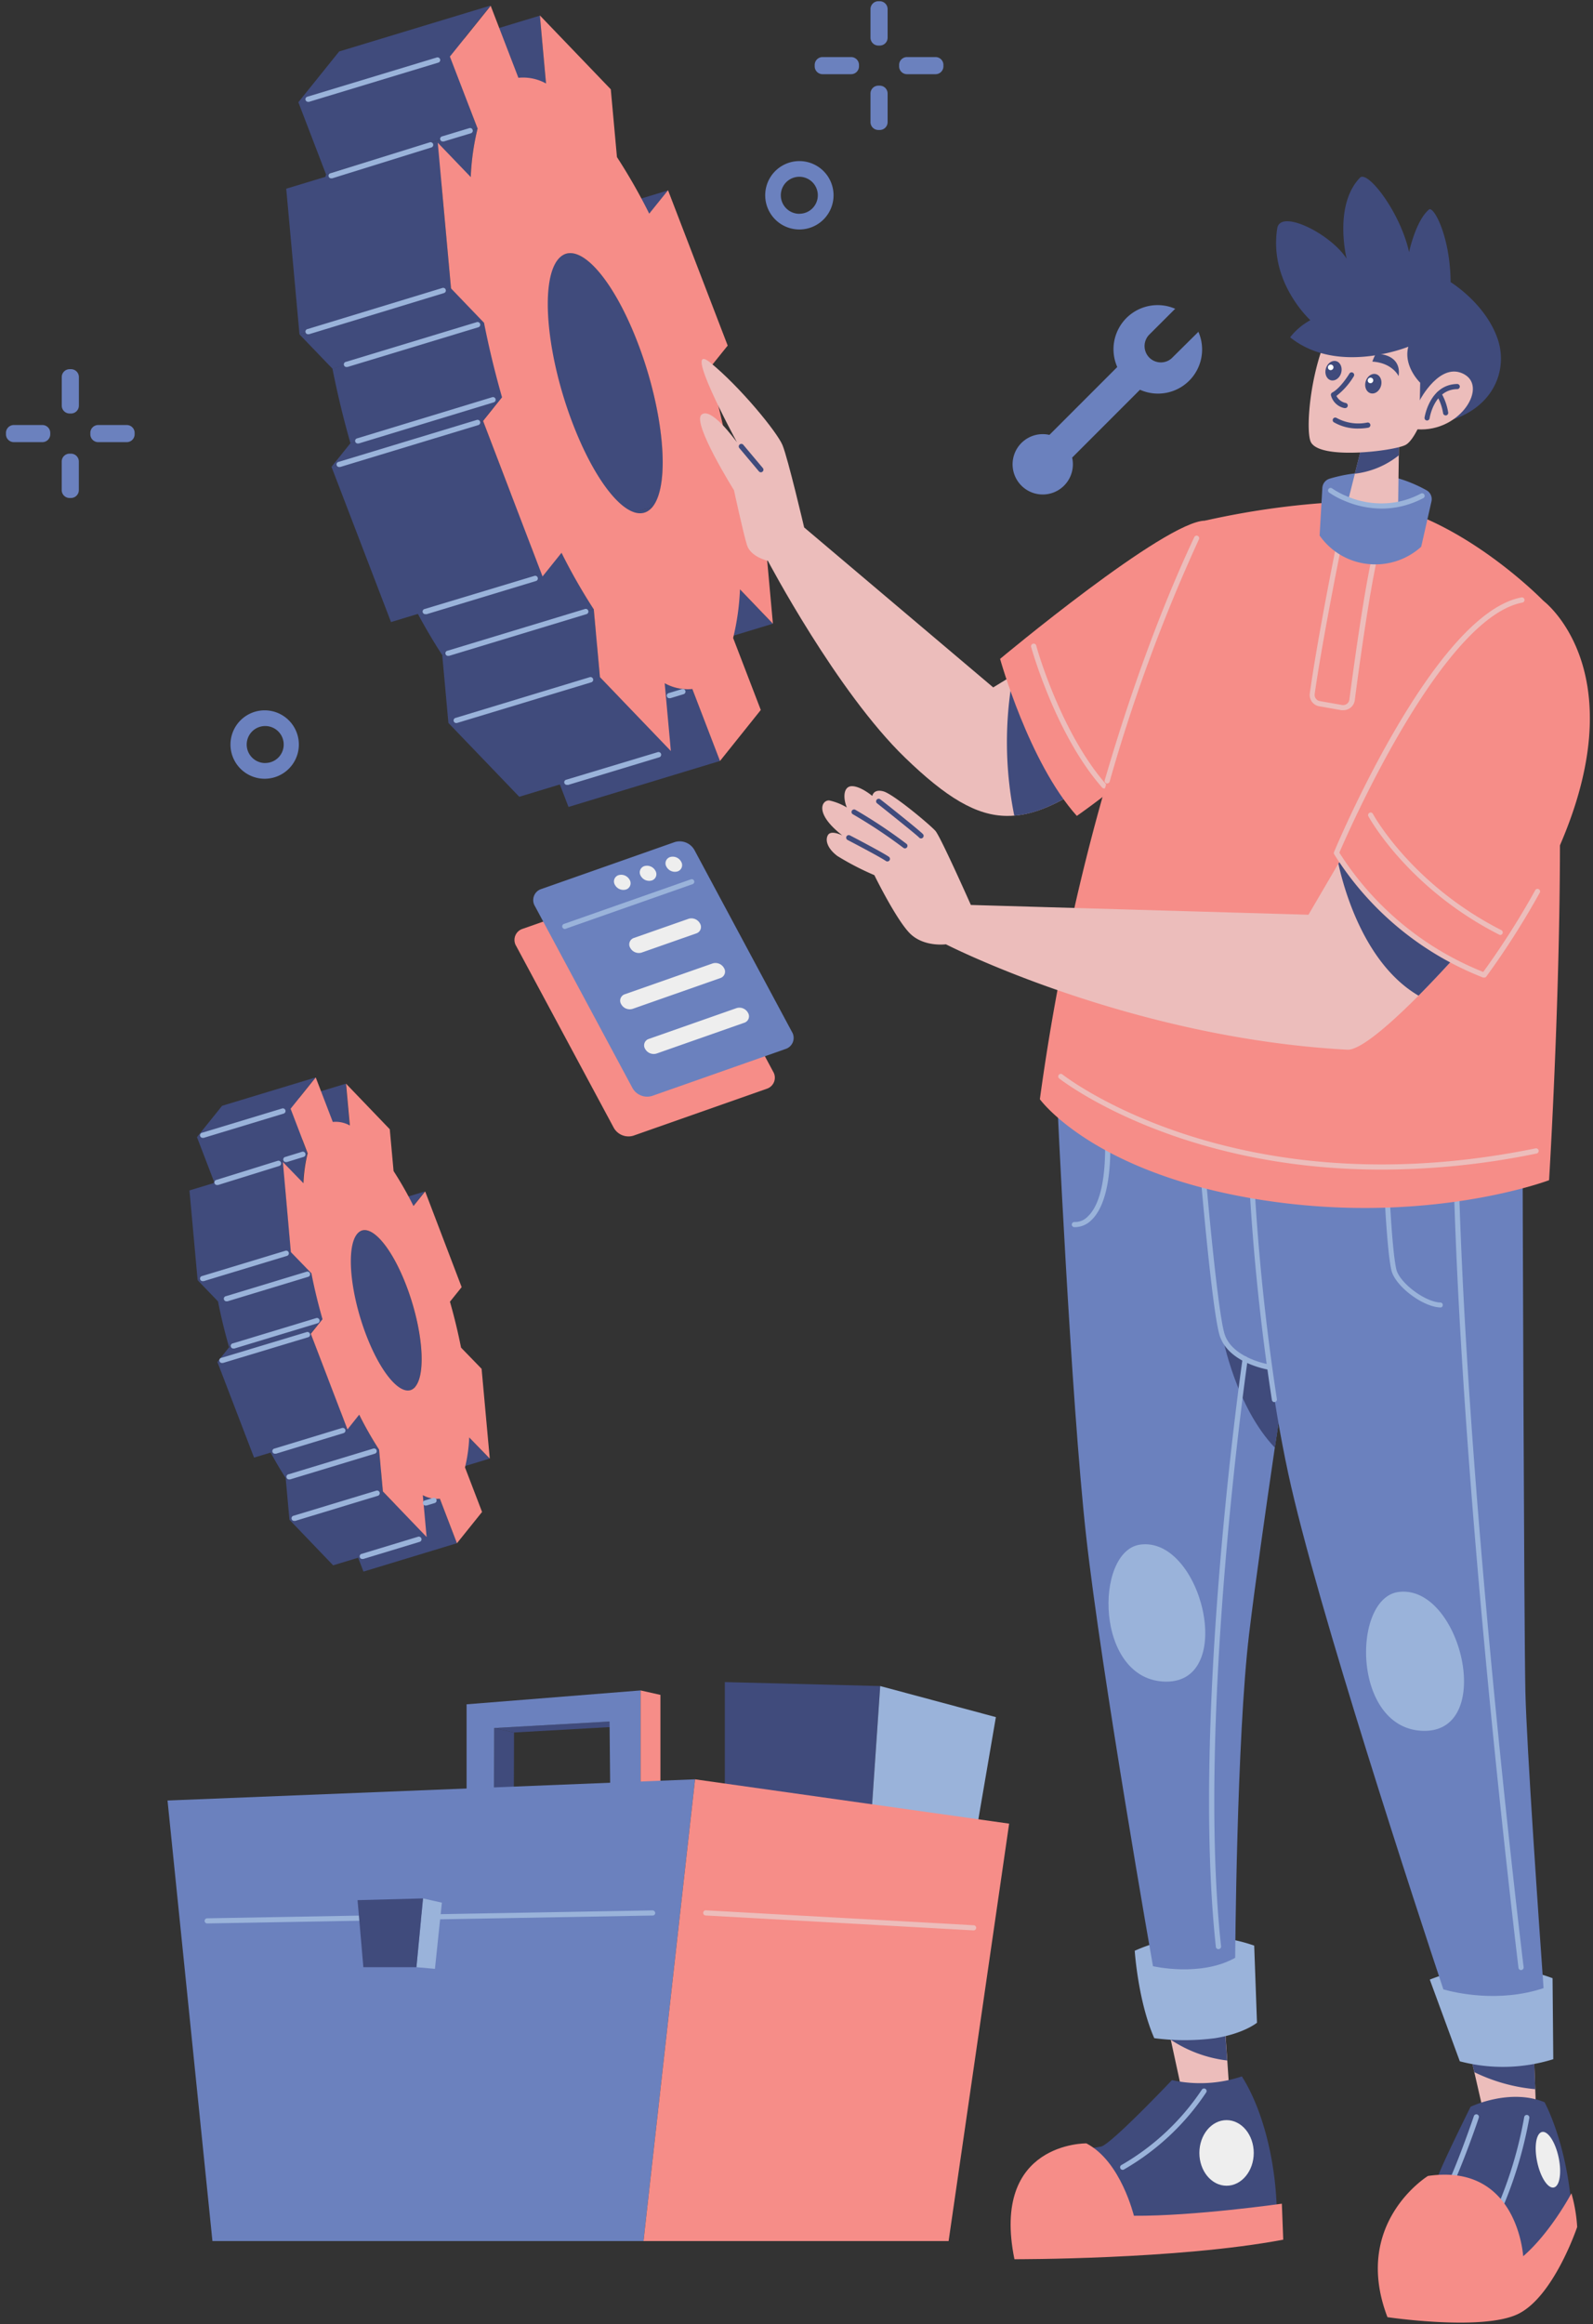 <svg width="155" height="226" fill="none" xmlns="http://www.w3.org/2000/svg"><rect width="100%" height="100%" fill="#333333" stroke="none"/><path d="M110.92 37.9l-6.6 6.6a2.939 2.939 0 01-1.443 3.22 2.934 2.934 0 11-.767-5.43l6.6-6.6a4.288 4.288 0 013.128-5.945 4.288 4.288 0 012.517.285.72.72 0 00-.115.1l-2.375 2.37a1.587 1.587 0 001.726 2.608 1.59 1.59 0 00.514-.368l2.395-2.37a.726.726 0 00.1-.115 4.287 4.287 0 01-3.155 5.95 4.291 4.291 0 01-2.525-.305zM85.6.12h-.135a.765.765 0 00-.765.765v2.78c0 .423.343.765.765.765h.135a.765.765 0 00.765-.765V.885A.765.765 0 0085.6.12zm6.195 6.33v-.135a.765.765 0 00-.765-.765h-2.78a.765.765 0 00-.765.765v.135c0 .423.343.765.765.765h2.78a.765.765 0 00.765-.765zm-6.33 6.19h.135a.765.765 0 00.765-.765v-2.78a.765.765 0 00-.765-.765h-.135a.765.765 0 00-.765.765v2.78c0 .423.343.765.765.765zM79.27 6.315v.135c0 .422.343.765.765.765h2.78a.765.765 0 00.765-.765v-.135a.765.765 0 00-.765-.765h-2.78a.765.765 0 00-.765.765zM6.91 35.9h-.135a.765.765 0 00-.765.765v2.78c0 .422.343.765.765.765h.135a.765.765 0 00.765-.765v-2.78a.765.765 0 00-.765-.765zm6.19 6.33v-.135a.765.765 0 00-.765-.765h-2.78a.765.765 0 00-.765.765v.135c0 .423.342.765.765.765h2.78a.765.765 0 00.765-.765zm-6.33 6.195h.135a.765.765 0 00.765-.765v-2.78a.765.765 0 00-.765-.765H6.77a.765.765 0 00-.765.765v2.78c0 .423.343.765.765.765zm-6.19-6.33v.135c0 .423.342.765.765.765h2.78a.765.765 0 00.765-.765v-.135a.765.765 0 00-.765-.765h-2.78a.765.765 0 00-.765.765zm77.2-26.43a3.325 3.325 0 100 6.65 3.325 3.325 0 000-6.65zm0 5.125a1.8 1.8 0 111.27-.53 1.795 1.795 0 01-1.27.525v.005zM25.81 69.075a3.326 3.326 0 100 6.651 3.326 3.326 0 000-6.651zm0 5.125a1.8 1.8 0 111.27-.53 1.795 1.795 0 01-1.27.525v.005z" fill="#6B81BE"/><path d="M63.17 20.805l-14.745 4.47 1.845-2.295 14.745-4.47-1.845 2.295zM75.205 60.65L60.46 65.12l-3.21-3.34 14.745-4.47 3.21 3.34zM53.13 8.11l-14.745 4.47-.6-6.59L52.53 1.52l.6 6.59zM40.345 29.145l14.745-4.47c1.87-.57 4.77 2.915 6.975 8.655 2.545 6.64 3.195 13.78 1.45 15.95L48.77 53.75c1.745-2.17 1.1-9.31-1.45-15.95-2.205-5.74-5.105-9.22-6.975-8.655z" fill="#404B7C"/><path d="M62.715 49.855l-14.745 4.47c.317-.104.594-.303.795-.57L63.5 49.28a1.636 1.636 0 01-.785.575zm7.345 24.14L55.315 78.47l-2.695-7.02 14.745-4.475 2.695 7.02z" fill="#404B7C"/><path d="M67.365 67L52.62 71.47a4.635 4.635 0 01-2.69-.56l14.745-4.47c.82.454 1.757.65 2.69.56zM43.775 5.47L29.03 9.94 33 5.005 47.745.535l-3.97 4.935zm2.695 7.02l-14.745 4.47-2.695-7.02 14.745-4.47 2.695 7.02z" fill="#404B7C"/><path d="M45.805 17.22L31.06 21.69a23.74 23.74 0 01.665-4.73L46.47 12.5a23.763 23.763 0 00-.665 4.72zm12.57 48.605L43.63 70.3l-.6-6.595 14.745-4.47.6 6.59zm6.895 7.185l-14.745 4.47-6.895-7.18 14.745-4.475 6.895 7.185z" fill="#404B7C"/><path d="M57.775 59.235l-14.745 4.47a56.133 56.133 0 01-3.14-5.5l14.745-4.47a56.133 56.133 0 003.14 5.5zm-8.93-20.61L34.1 43.1a90.26 90.26 0 01-1.75-7.24l14.745-4.47c.465 2.35 1.05 4.78 1.75 7.235zm-1.75-7.24l-14.745 4.47-3.21-3.34 14.745-4.47 3.21 3.34z" fill="#404B7C"/><path d="M43.885 28.045l-14.745 4.47-1.29-14.165 14.745-4.47 1.29 14.165zm8.9 27.975l-14.74 4.47-5.79-15.095L47 40.925l5.785 15.095z" fill="#404B7C"/><path d="M70.805 33.605L68.96 35.9a89.855 89.855 0 011.75 7.245l3.21 3.34 1.285 14.165L72 57.31a24.006 24.006 0 01-.665 4.73l2.69 7-3.97 4.96-2.69-7a4.635 4.635 0 01-2.69-.56l.6 6.59-6.9-7.185-.6-6.59a56.145 56.145 0 01-3.14-5.5l-1.845 2.3L47 40.925l1.845-2.3a90.26 90.26 0 01-1.75-7.24l-3.21-3.34-1.29-14.165 3.21 3.34c.063-1.591.286-3.173.665-4.72l-2.695-7 3.97-4.935 2.695 7a4.59 4.59 0 012.69.555l-.6-6.62 6.9 7.185.6 6.59a55.913 55.913 0 013.14 5.5L65 18.5l5.805 15.105zM63.5 49.28c1.745-2.17 1.1-9.31-1.45-15.95-2.55-6.64-6.025-10.255-7.77-8.085-1.745 2.17-1.1 9.31 1.45 15.95 2.55 6.64 6 10.26 7.77 8.085z" fill="#F68D88"/><path d="M47 40.925l-14.745 4.47 1.845-2.3 14.745-4.47-1.845 2.3z" fill="#404B7C"/><path d="M32.255 17.34a.252.252 0 11-.075-.5l9.64-3a.263.263 0 01.277.085.262.262 0 01-.037.367.26.26 0 01-.09.048l-9.64 3h-.075zM30 32.5a.253.253 0 01-.075-.5l13.125-4a.26.26 0 11.145.5l-13.125 4H30zm3.745 3.185a.252.252 0 11-.075-.5l12.725-3.86a.26.26 0 01.145.5l-12.725 3.86h-.07zm1.09 7.44a.253.253 0 01-.075-.5l13.135-4a.26.26 0 11.145.5l-13.135 4h-.07zm-1.8 2.285a.25.25 0 01-.188-.047.253.253 0 01.113-.453l13.435-4.075a.26.26 0 01.145.5L33.105 45.41h-.07zM41.4 59.72a.253.253 0 01-.075-.5L52 56a.258.258 0 01.276.087.259.259 0 01-.04.366.261.261 0 01-.091.047l-10.65 3.23-.095-.01zm2.23 4.055a.251.251 0 01-.288-.212.253.253 0 01.213-.288L56.92 59.22a.26.26 0 01.145.5L43.7 63.775h-.07zm.795 6.53a.252.252 0 01-.24-.4.252.252 0 01.165-.1l13.035-3.955a.26.26 0 01.145.5L44.5 70.295l-.075.01zM55.18 76.32a.253.253 0 01-.075-.5L64 73.14a.26.26 0 01.145.5l-8.875 2.69-.09-.01zm9.975-8.425a.253.253 0 01-.075-.5l1.285-.39a.26.26 0 11.145.5l-1.285.39h-.07zm-22.04-54.14a.252.252 0 01-.24-.4.252.252 0 01.165-.1l2.63-.795a.26.26 0 01.145.5l-2.63.795h-.07zM30 9.9a.253.253 0 01-.075-.5L42.5 5.59a.26.26 0 01.145.5L30.04 9.91 30 9.9z" fill="#9AB3DA"/><path d="M40.21 117.275l-9.09 2.755 1.135-1.415 9.095-2.76-1.14 1.42zm7.42 24.565l-9.09 2.755-1.98-2.06 9.095-2.755 1.975 2.06zm-13.61-32.395l-9.09 2.755-.37-4.06 9.09-2.76.37 4.065zm-7.885 12.97l9.09-2.755c1.155-.35 2.94 1.795 4.3 5.335 1.57 4.095 1.97 8.5.895 9.835l-9.09 2.755c1.075-1.34.675-5.74-.895-9.835-1.355-3.54-3.145-5.685-4.3-5.335zM39.93 135.18l-9.09 2.755a.997.997 0 00.5-.35l9.09-2.755a1.002 1.002 0 01-.5.35zm4.525 14.885l-9.09 2.76-1.66-4.33 9.09-2.755 1.66 4.325z" fill="#404B7C"/><path d="M42.795 145.74l-9.09 2.76a2.856 2.856 0 01-1.66-.345l9.09-2.755a2.855 2.855 0 001.66.34zm-14.54-37.925l-9.09 2.76 2.445-3.045 9.09-2.755-2.445 3.04z" fill="#404B7C"/><path d="M29.915 112.145l-9.09 2.76-1.66-4.33 9.09-2.76 1.66 4.33z" fill="#404B7C"/><path d="M29.5 115.065l-9.09 2.755a14.7 14.7 0 01.41-2.915l9.09-2.755a14.648 14.648 0 00-.41 2.915zm7.755 29.965l-9.09 2.755-.37-4.06 9.09-2.76.37 4.065zm4.25 4.43l-9.09 2.755-4.25-4.43 9.09-2.755 4.25 4.43zm-4.62-8.495l-9.09 2.755a34.607 34.607 0 01-1.935-3.4l9.09-2.755a34.587 34.587 0 001.935 3.4zM31.38 128.26L22.29 131c-.43-1.5-.795-3-1.08-4.465l9.09-2.755a52.802 52.802 0 001.08 4.48z" fill="#404B7C"/><path d="M30.3 123.795l-9.09 2.755-1.98-2.06 9.09-2.755 1.98 2.06z" fill="#404B7C"/><path d="M28.32 121.735l-9.09 2.755-.795-8.73 9.09-2.76.795 8.735zm5.49 17.25l-9.09 2.755-3.57-9.305 9.09-2.76 3.57 9.31z" fill="#404B7C"/><path d="M44.92 125.165l-1.14 1.415c.43 1.5.79 3 1.08 4.465l2 2.06.795 8.735-2-2.06a14.79 14.79 0 01-.41 2.915l1.66 4.33-2.445 3.045-1.66-4.33a2.856 2.856 0 01-1.66-.345l.37 4.065-4.255-4.43-.37-4.065a34.587 34.587 0 01-1.935-3.4L33.81 139l-3.57-9.305 1.14-1.415c-.43-1.5-.795-3-1.08-4.465l-2-2.06-.775-8.755 2 2.06a14.7 14.7 0 01.41-2.915l-1.66-4.33 2.445-3.045 1.66 4.33a2.832 2.832 0 011.66.345l-.37-4.065 4.255 4.43.37 4.065a34.506 34.506 0 011.935 3.4l1.14-1.415 3.55 9.305zm-4.5 9.665c1.08-1.33.68-5.74-.89-9.83s-3.715-6.325-4.79-5c-1.075 1.325-.675 5.74.895 9.835 1.57 4.095 3.715 6.325 4.79 5" fill="#F68D88"/><path d="M30.24 129.675l-9.09 2.76 1.14-1.42 9.09-2.755-1.14 1.415z" fill="#404B7C"/><path d="M21.15 115.23a.252.252 0 01-.24-.4.252.252 0 01.165-.1l5.945-1.85a.267.267 0 01.199.02.264.264 0 01.106.354.258.258 0 01-.155.126l-5.945 1.85h-.075zm-1.395 9.35a.252.252 0 01-.188-.047.252.252 0 01.113-.453l8.095-2.455c.033-.009.067-.012.101-.009a.263.263 0 01.221.187.26.26 0 01-.177.322l-8.095 2.455h-.07zm2.315 1.96a.252.252 0 01-.188-.047.252.252 0 01.113-.453l7.845-2.38a.258.258 0 01.323.178.26.26 0 01-.178.322l-7.845 2.38h-.07zm.67 4.59a.252.252 0 01-.287-.213.25.25 0 01.212-.287l8.1-2.455a.256.256 0 01.276.087.266.266 0 01.025.288.257.257 0 01-.156.125l-8.1 2.455h-.07zm-1.11 1.405a.252.252 0 01-.24-.4.252.252 0 01.165-.1l8.285-2.5a.287.287 0 01.101-.009.275.275 0 01.097.031.28.28 0 01.078.065.266.266 0 01.025.289.253.253 0 01-.066.077.243.243 0 01-.09.047l-8.285 2.5h-.07zm5.16 8.825a.252.252 0 01-.24-.4.252.252 0 01.165-.1l6.565-2a.288.288 0 01.101-.009.263.263 0 01.221.187.258.258 0 01-.087.275.243.243 0 01-.09.047l-6.565 2h-.07zm1.37 2.5a.252.252 0 01-.24-.4.252.252 0 01.165-.1l8.24-2.5a.288.288 0 01.101-.009.263.263 0 01.221.187.26.26 0 01-.177.322l-8.24 2.5h-.07zm.495 4.03a.252.252 0 01-.24-.4.252.252 0 01.165-.1l8.035-2.435a.259.259 0 01.3.376.26.26 0 01-.155.124l-8.035 2.44-.07-.005zm6.63 3.705a.252.252 0 01-.24-.4.252.252 0 01.165-.1l5.47-1.66a.263.263 0 01.323.177.26.26 0 01-.178.323l-5.47 1.66h-.07zm6.15-5.195a.252.252 0 01-.188-.047.252.252 0 01.113-.453l.79-.24c.033-.009.067-.012.101-.009a.275.275 0 01.097.031.28.28 0 01.078.065.268.268 0 01.055.192.262.262 0 01-.186.221l-.79.24h-.07zM27.85 113a.252.252 0 01-.287-.212.252.252 0 01.212-.288l1.62-.5c.033-.009.067-.012.101-.009a.263.263 0 01.221.187.258.258 0 01-.087.275.243.243 0 01-.09.047l-1.62.5h-.07zm-8.095-2.355a.252.252 0 01-.254-.12.251.251 0 01.013-.28.263.263 0 01.073-.067.256.256 0 01.093-.033l7.77-2.355c.033-.009.067-.012.101-.009a.275.275 0 01.097.031.28.28 0 01.078.065.268.268 0 01.055.192.262.262 0 01-.186.221l-7.77 2.355h-.07z" fill="#9AB3DA"/><path d="M70.525 163.57v10.96l14.285 1.645.835-12.22-15.12-.385z" fill="#404B7C"/><path d="M85.645 163.955l11.255 3.02-1.8 10.49-10.29-1.29.835-12.22z" fill="#9AB3DA"/><path d="M49.995 174.915l-1.93-.435.02-6.445 1.93.435-.02 6.445z" fill="#404B7C"/><path d="M59.31 167.405l1.93.435-11.225.63-1.93-.435 11.225-.63z" fill="#404B7C"/><path d="M45.4 174.48v-8.75l16.93-1.35v9.715l-2.955.065-.065-6.755-11.225.63-.02 6.445H45.4z" fill="#6B81BE"/><path d="M64.26 164.815l-1.93-.435v9.715l1.93.435v-9.715z" fill="#F68D88"/><path d="M20.67 217.925l-4.37-42.84 51.33-2.06-5.015 44.9H20.67z" fill="#6B81BE"/><path d="M20.16 187.04a.249.249 0 01-.25-.25.251.251 0 01.25-.25l43.34-.77a.276.276 0 01.255.245.249.249 0 01-.245.255l-43.355.77h.005z" fill="#9AB3DA"/><path d="M41.16 184.605l1.835.415-.675 6.435-1.8-.16.64-6.69z" fill="#9AB3DA"/><path d="M35.355 191.295l-.565-6.52 6.37-.17-.64 6.69h-5.165z" fill="#404B7C"/><path d="M67.63 173.025l30.56 4.31-5.89 40.59H62.615l5.015-44.9z" fill="#F68D88"/><path d="M94.715 187.715l-26.055-1.45a.24.24 0 01-.095-.025.244.244 0 01-.14-.24.238.238 0 01.08-.176.239.239 0 01.087-.049c.031-.01.065-.013.098-.01l26.055 1.45a.25.25 0 01.235.265.25.25 0 01-.265.235z" fill="#ECBDBB"/><path d="M74.63 105.865l-13 4.57a1.641 1.641 0 01-1.92-.785L50.23 92a1.131 1.131 0 01.6-1.67l13-4.57a1.645 1.645 0 011.92.785l9.475 17.66a1.13 1.13 0 01-.595 1.66z" fill="#F68D88"/><path d="M76.45 102l-13 4.57a1.641 1.641 0 01-1.92-.785l-9.475-17.66a1.13 1.13 0 01.6-1.67l13-4.57a1.645 1.645 0 011.92.785l9.475 17.66a1.129 1.129 0 01-.6 1.67z" fill="#6B81BE"/><path d="M55 90.33a.253.253 0 11-.085-.5l12.33-4.33a.25.25 0 01.165.47L55.08 90.3a.245.245 0 01-.08.03z" fill="#9AB3DA"/><path d="M67.765 90.76l-5.33 1.87a.95.95 0 01-1.11-.455.654.654 0 01.35-.965L67 89.345a.95.95 0 011.11.455.655.655 0 01-.345.96zm2.335 4.345l-8.55 3a.95.95 0 01-1.11-.455.654.654 0 01.35-.965l8.55-3a.95.95 0 011.11.455.655.655 0 01-.35.965zm2.33 4.345l-8.55 3a.952.952 0 01-1.11-.455.655.655 0 01.35-.965l8.55-3a.95.95 0 011.11.455.654.654 0 01-.35.965zm-11.17-13.9a.64.64 0 01-.34.945.93.93 0 01-1.085-.445.641.641 0 01.34-.945.93.93 0 011.085.445zm2.51-.88a.64.64 0 01-.34.945.93.93 0 01-1.085-.445.641.641 0 01.34-.945.93.93 0 011.085.445zm2.505-.88a.641.641 0 01-.34.945.93.93 0 01-1.085-.445.64.64 0 01.34-.945.93.93 0 011.085.445z" fill="#EEE"/><path d="M119.64 203.675s-4.5.545-4.5.405-.8-3.775-1.225-5.745l-.265-1.22 5.5-.545.265 3.79.225 3.315z" fill="#ECBDBB"/><path d="M119.14 196.575l.265 3.79a12.597 12.597 0 01-5.5-2.025l-.265-1.22 5.5-.545zm-5.11 5.7s-6 6.335-6.925 6.47c-.925.135-5 1-5 1l-1.63 6.65s15.655.27 23.755-1.45c-.09-4.435-1.22-9.59-3.395-13.03a12.839 12.839 0 01-6.805.36z" fill="#404B7C"/><path d="M109.235 211a.25.25 0 01-.239-.185.248.248 0 01.114-.28 23.424 23.424 0 007.83-7.33.244.244 0 01.153-.111.249.249 0 01.277.366 23.994 23.994 0 01-8 7.5.248.248 0 01-.135.04z" fill="#9AB3DA"/><path d="M105.705 208.425s-9.32-.135-7 11.265c0 0 15.88.045 26.155-1.9l-.135-3.5s-8.55 1.22-14.39 1.175c-.015.035-1.235-5.275-4.63-7.04z" fill="#F68D88"/><path d="M119.345 212.545c1.461 0 2.645-1.428 2.645-3.19s-1.184-3.19-2.645-3.19-2.645 1.428-2.645 3.19 1.184 3.19 2.645 3.19z" fill="#EEE"/><path d="M110.41 189.695s.315 4.885 1.9 8.5c1.967.258 3.958.258 5.925 0 2.805-.45 4.07-1.5 4.07-1.5l-.27-7.5a15.729 15.729 0 00-11.625.5z" fill="#9AB3DA"/><path d="M125.885 128.61s-.295 1.875-.73 4.76c-.315 2.05-.7 4.625-1.115 7.4-.9 6.12-1.915 13.245-2.5 18.11-1.22 10.18-1.355 31.5-1.355 31.5-3.395 1.9-8 .815-8 .815s-5-28.37-6.5-41.81c-1.5-13.44-2.85-43.03-2.85-43.03.405-11 21.175-9.64 22.125 5.43l.925 16.825z" fill="#6B81BE"/><path d="M125.16 133.375c-.315 2.05-.7 4.625-1.115 7.4-3.755-3.935-5.055-10.565-5.14-11.05.445 1.75 3.26 2.91 6.255 3.65z" fill="#404B7C"/><path d="M110.945 150.2c-4.5.61-4.42 13.26 2.5 13.325 6.92.065 3.46-14.13-2.5-13.325z" fill="#9AB3DA"/><path d="M118.555 189.54a.253.253 0 01-.168-.064.247.247 0 01-.082-.161c-2.415-22.335 2.55-56.855 2.6-57.2a.256.256 0 01.098-.167.255.255 0 01.354.05c.04.053.057.121.048.187-.05.345-5 34.805-2.595 57.075a.253.253 0 01-.053.183.255.255 0 01-.167.092h-.025l-.01.005z" fill="#9AB3DA"/><path d="M123.545 133.205h-.045c-.165-.025-4.07-.665-4.855-3.435-.745-2.64-1.86-15.845-1.91-16.405a.254.254 0 01.059-.183.252.252 0 01.354-.028c.05.043.082.105.087.171 0 .135 1.16 13.715 1.89 16.31.575 2.04 3.235 2.81 4.145 3-.105-2.095-.665-13.84-.36-18.575a.262.262 0 01.086-.17.262.262 0 01.179-.065.248.248 0 01.235.265c-.335 5.15.37 18.705.375 18.84a.266.266 0 01-.01.101.27.27 0 01-.05.089.244.244 0 01-.18.085zM104.64 119.33h-.135a.248.248 0 01-.166-.098.25.25 0 01.049-.353.25.25 0 01.187-.049 1.697 1.697 0 001.28-.55c.965-.915 2-3.265 1.58-9.285a.244.244 0 01.059-.183.255.255 0 01.171-.087.255.255 0 01.27.23c.455 6.245-.705 8.725-1.755 9.705-.41.411-.96.65-1.54.67z" fill="#9AB3DA"/><path d="M149.505 206.455l-4.885.14-1.17-5.105-.46-2.02 6.245-.07.145 3.755.125 3.3z" fill="#ECBDBB"/><path d="M149.38 203.155a16.993 16.993 0 01-5.93-1.655l-.46-2 6.245-.07.145 3.725zm-6.29 1.71s3.8-1.835 7.195-.44c0 0 1.9 3.395 2.545 9.33 0 0-2.375 7.5-7.57 8.075a25.713 25.713 0 01-9.33-.68s3.45-8.1 4.025-9.625c.575-1.525 3.135-6.66 3.135-6.66z" fill="#404B7C"/><path d="M145.075 215.39c-1.19 0-3.585-.14-4.325-1.235a1.501 1.501 0 010-1.535c1.245-2.67 2.645-6.81 2.66-6.85a.254.254 0 01.126-.145.25.25 0 01.349.305c0 .04-1.42 4.21-2.68 6.905a1.006 1.006 0 000 1.04c.63.935 3.24 1.045 4.375 1a39.872 39.872 0 002.725-9 .255.255 0 01.288-.213.253.253 0 01.212.288 40.609 40.609 0 01-2.825 9.25.255.255 0 01-.087.103.253.253 0 01-.128.042c-.135.035-.37.045-.69.045z" fill="#9AB3DA"/><path d="M151.186 212.715c.575-.122.785-1.429.469-2.921-.316-1.491-1.039-2.601-1.614-2.479-.576.122-.786 1.43-.47 2.921.316 1.491 1.039 2.601 1.615 2.479z" fill="#EEE"/><path d="M138.94 211.595s-7.44 4.57-3.94 13.73c0 0 9.095 1.355 12.625-.27 3.53-1.625 5.835-8.5 5.835-8.5a15.098 15.098 0 00-.56-3.275s-2 3.79-4.69 6.12c-.015 0-.515-9.095-9.27-7.805z" fill="#F68D88"/><path d="M139.12 192.5a16.535 16.535 0 0111.945-.135l.07 7.875a16.468 16.468 0 01-9.095.205l-2.92-7.945z" fill="#9AB3DA"/><path d="M150.19 193.33c-4.365 1.45-8.61.445-9.75.12-2.385-7.175-12.355-37.415-15.095-50.175-3.12-14.5-3.665-31.085-3.665-31.085 1.63-12 24.37-12.695 26.47.68 0 0 .135 45.2.27 51.58.115 5.325 1.36 23.145 1.77 28.88z" fill="#6B81BE"/><path d="M124 136.345a.25.25 0 01-.245-.21 220.024 220.024 0 01-2.34-23.94.258.258 0 01.066-.18.25.25 0 01.174-.08.25.25 0 01.25.24 219.605 219.605 0 002.335 23.875.239.239 0 01-.046.186.248.248 0 01-.164.099H124v.01zm12.065 18.465c-4.575.615-4.5 13.44 2.5 13.5 7 .06 3.54-14.31-2.5-13.5zM148 191.575a.25.25 0 01-.25-.22c-.06-.5-5.845-47.895-6.38-80.115a.243.243 0 01.07-.178.258.258 0 01.355-.009.25.25 0 01.056.081.26.26 0 01.019.096c.535 32.195 6.32 79.585 6.38 80.06a.25.25 0 01-.22.28H148v.005zm-7.79-64.435c-1.72 0-4.47-2.07-4.83-3.63-.54-2.37-.84-11.15-.85-11.5a.258.258 0 01.066-.18.25.25 0 01.174-.08c.065 0 .127.025.173.07a.247.247 0 01.077.17c0 .09.31 9.105.84 11.43.305 1.33 2.86 3.24 4.34 3.24a.253.253 0 01.132.087.253.253 0 01.006.3.245.245 0 01-.128.093z" fill="#9AB3DA"/><path d="M104.5 77.12c-2.42 1.465-4.475 2.235-6.5 2.22-3 0-5.95-1.805-9.94-5.665-6.65-6.425-13.345-19.14-13.345-19.14s-1.67-.36-2.035-1.535c-.365-1.175-1.265-5.335-1.265-5.335s-4.07-6.5-3.17-7.33c.9-.83 3.205 2.335 3.465 2.68-.325-.61-5.41-10.03-2.6-7.755 2.895 2.355 6.5 6.745 7.03 8.03.53 1.285 2.105 8 2.105 8l18.33 15.5.065.055 3.115-1.9L104.5 77.12z" fill="#ECBDBB"/><path d="M104.5 77.12c-2.15 1.305-4 2.06-5.81 2.195a36.037 36.037 0 01-.125-13.635l1.205-.735 4.73 12.175zM74.03 45.925a.249.249 0 01-.19-.09l-1.9-2.26a.252.252 0 01-.057-.183.25.25 0 01.442-.137l1.9 2.26a.25.25 0 01-.195.41z" fill="#404B7C"/><path d="M117.265 50.63c-3.86 0-19.955 13.44-19.955 13.44s2.785 10.045 7.465 15.27c0 0 9.91-6.785 16.085-15 6.175-8.215 1.225-13.71-3.595-13.71z" fill="#F68D88"/><path d="M107.425 76.67a.254.254 0 01-.185-.085c-4.535-5.14-6.885-13.59-6.91-13.675a.262.262 0 01.027-.196.26.26 0 01.354-.092.258.258 0 01.119.158c0 .085 2.345 8.42 6.8 13.5.025.037.04.081.042.126a.245.245 0 01-.119.227.251.251 0 01-.128.037z" fill="#ECBDBB"/><path d="M132.605 48.725a78.523 78.523 0 00-15.34 1.9s-11.335 21.5-16.085 56.265c0 0 5.16 7.195 21.445 9.775s28.1-1.9 28.1-1.9 2.715-43.845-.545-56.335c.005.005-8.48-8.755-17.575-9.705z" fill="#F68D88"/><path d="M107.73 76.185h-.07a.252.252 0 01-.149-.12.255.255 0 01-.03-.093.266.266 0 01.009-.097c3.44-11.82 6.935-19.88 8.71-23.63a.246.246 0 01.34-.134.251.251 0 01.131.15c.01.033.014.068.01.102a.238.238 0 01-.031.097A163.622 163.622 0 00107.97 76a.245.245 0 01-.089.133.247.247 0 01-.151.052zm26.7 37.55c-20.05 0-31.23-8.755-31.37-8.865a.25.25 0 01-.038-.353.254.254 0 01.353-.037c.165.13 16.82 13.155 46.035 7.19a.236.236 0 01.099 0 .234.234 0 01.092.038.25.25 0 01.109.162.236.236 0 010 .099.234.234 0 01-.038.092.25.25 0 01-.162.109 75.277 75.277 0 01-15.08 1.565zm-3.72-44.675a1.27 1.27 0 01-.195 0l-2.155-.38a1.115 1.115 0 01-.915-1.25c.705-5.11 2.5-14.1 2.54-14.19a.251.251 0 01.31-.195l3.53.95a.25.25 0 01.18.295c-.845 3.765-1.89 11.5-2.185 13.81a1.118 1.118 0 01-1.11.96zm-.29-15.475c-.305 1.5-1.85 9.29-2.5 13.9a.615.615 0 00.5.69l2.155.38a.612.612 0 00.639-.291.61.61 0 00.081-.234c.295-2.245 1.305-9.755 2.145-13.62l-3.02-.825z" fill="#ECBDBB"/><path d="M133.795 46.045c-1.5-.235-3.415.2-4.415.5a1 1 0 00-.715.89l-.265 4.64a6.562 6.562 0 004.885 2.785 6.635 6.635 0 005-1.695l1-4.425a.993.993 0 00-.435-1.04 13.677 13.677 0 00-5.055-1.655z" fill="#6B81BE"/><path d="M136.13 42.245l-.025 2.03-.065 4.775-.31.055a8.75 8.75 0 01-4.54-.5l.63-2.5.885-3.5 3.425-.36z" fill="#ECBDBB"/><path d="M136.13 42.245l-.025 2.03a8.36 8.36 0 01-4.285 1.79l.885-3.5 3.425-.32z" fill="#404B7C"/><path d="M134.435 49.455a9.225 9.225 0 01-3.335-.64l-.4-.165a7.856 7.856 0 01-1.4-.77.252.252 0 01-.032-.332.25.25 0 01.327-.068c.41.28.848.52 1.305.715l.385.16a8.5 8.5 0 004.405.5l.295-.05a8.44 8.44 0 002.27-.81.25.25 0 01.277.031.256.256 0 01.077.267.25.25 0 01-.124.147 8.93 8.93 0 01-2.4.855l-.31.055a8.56 8.56 0 01-1.34.105z" fill="#9AB3DA"/><path d="M142.5 92.03s-2.06 2.355-4.475 4.79c-2.605 2.615-5.625 5.32-6.93 5.255-21.31-1.155-39.06-10.25-39.06-10.25s-2.205.305-3.56-1.12-3.4-5.605-3.4-5.605a26.81 26.81 0 01-3.595-1.86c-.95-.71-1.22-1.525-.92-2.035.3-.51 1.305 0 1.39.025-2.815-2.2-1.935-3.46-1.255-3.39a5.61 5.61 0 011.7.68c-.405-1-.31-2.105.545-2.07.855.035 1.935.95 1.935.95s.105-.715 1.085-.445c.98.27 4.545 3.26 5.055 3.84.51.58 3.45 7.205 3.45 7.205l32.85.95 2.925-5 .94-1.6 11.32 9.68z" fill="#ECBDBB"/><path d="M89.62 81.53a.249.249 0 01-.195-.09c-.17-.195-2.605-2.15-4.1-3.335a.25.25 0 01.31-.39c.66.5 3.97 3.15 4.18 3.41a.25.25 0 01-.195.405zm-1.56.97a.25.25 0 01-.16-.055A48.825 48.825 0 0083 79.19a.25.25 0 11.25-.43 48.275 48.275 0 014.965 3.305.25.25 0 01-.155.435zm-1.72 1.27a.25.25 0 01-.14-.045c-.68-.46-3.7-2.03-3.73-2.045a.25.25 0 01.23-.445c.125.065 3.075 1.595 3.78 2.075a.25.25 0 01-.14.46zm56.16 8.26s-2.06 2.355-4.475 4.79c-5.185-3.04-7.21-10.145-7.8-12.83l.94-1.6 11.335 9.64z" fill="#404B7C"/><path d="M130.025 82.935s11.335-27.08 20.16-24.5c0 0 13.305 9.955-5.79 36.38a29.43 29.43 0 01-14.37-11.88z" fill="#F68D88"/><path d="M144.39 95.06h-.08a29.95 29.95 0 01-14.5-12 .244.244 0 010-.225c.395-.945 9.775-23.145 18.225-24.74a.254.254 0 01.258.393.255.255 0 01-.163.107c-7.88 1.5-17.05 22.545-17.81 24.32a29.537 29.537 0 0014 11.6 77.3 77.3 0 005.065-7.96.251.251 0 01.44.24 78 78 0 01-5.205 8.165.247.247 0 01-.23.1z" fill="#ECBDBB"/><path d="M146 90.92a.249.249 0 01-.115-.025c-8.925-4.53-12.695-11.44-12.73-11.5a.25.25 0 11.44-.235c.035.07 3.74 6.84 12.5 11.295a.244.244 0 01.103.114.25.25 0 01-.198.351zm-12.65-62.26c-5.18.465-6.56 12.4-5.835 14.255.725 1.855 8.055.95 9.23.36 1.175-.59 2.625-4.75 3.03-7.5.405-2.75-.405-7.66-6.425-7.115z" fill="#ECBDBB"/><path d="M138.15 38.91l.035-1.695s-1.665-1.595-1.155-3.5c0 0-6.855 2.815-11.5-.915a6.32 6.32 0 011.97-1.665s-4.055-3.67-3.225-8.925c.305-1.935 5.225.545 6.755 2.95 0 0-1.3-5.165 1.29-7.875.745-.78 3.935 3.36 4.785 7.23 0 0 .635-3.04 1.935-4.14.44-.375 2.07 2.58 2.105 7.06 0 0 3.395 2.07 4.58 5.53 1.185 3.46-.85 8.11-7.735 8.45l.16-2.505z" fill="#404B7C"/><path d="M138.15 38.91s2-3.835 4.345-2.5c2.345 1.335-.68 5.905-5 5.295l.655-2.795z" fill="#ECBDBB"/><path d="M138.86 40.89h-.035a.247.247 0 01-.165-.096.245.245 0 01-.05-.184c0-.03.5-3.235 3.18-3.27a.251.251 0 01.25.25.25.25 0 01-.25.25c-2.27.03-2.685 2.81-2.69 2.84a.248.248 0 01-.24.21z" fill="#404B7C"/><path d="M140.66 40.395a.25.25 0 01-.245-.21 5.084 5.084 0 00-.615-1.73.249.249 0 01.07-.337.248.248 0 01.34.052c.354.597.591 1.255.7 1.94a.247.247 0 01-.118.252.248.248 0 01-.092.033h-.04zm-9.8-.71h-.05a1.706 1.706 0 01-1.31-1.25.248.248 0 01.022-.154.247.247 0 01.108-.111c.83-.445 1.655-1.82 1.665-1.835a.247.247 0 01.252-.124.253.253 0 01.166.099.248.248 0 01.012.28 6.913 6.913 0 01-1.69 1.91 1.32 1.32 0 00.875.68.256.256 0 01.228.278.256.256 0 01-.278.227zm1.3 1.985a4.575 4.575 0 01-2.395-.62.25.25 0 01.275-.415 4.411 4.411 0 003 .455.254.254 0 11.09.5 5.51 5.51 0 01-.97.08zm1.37-6.505s.33-.955.62-1.075.195.355.195.355 2.03.13 1.74 2.13c0 .005-.585-1.29-2.555-1.41zm-2.26-.64a3.59 3.59 0 00.22-1.235c-.1-.27-.29.165-.29.165s-1.19-1.125-2.07.645c-.005.005.98-.68 2.14.425zm3.1 3.002c.147-.513-.068-1.024-.479-1.142-.412-.117-.864.202-1.011.715-.147.512.068 1.023.479 1.14.412.119.864-.201 1.011-.713z" fill="#404B7C"/><path d="M133.544 37.172a.265.265 0 10-.398-.349.265.265 0 00.398.35z" fill="#fff"/><path d="M130.497 36.262c.147-.512-.068-1.023-.479-1.141-.412-.118-.864.202-1.011.714-.147.512.068 1.023.479 1.141.411.118.864-.202 1.011-.714z" fill="#404B7C"/><path d="M129.672 35.902a.265.265 0 10-.398-.349.265.265 0 00.398.35z" fill="#fff"/></svg>